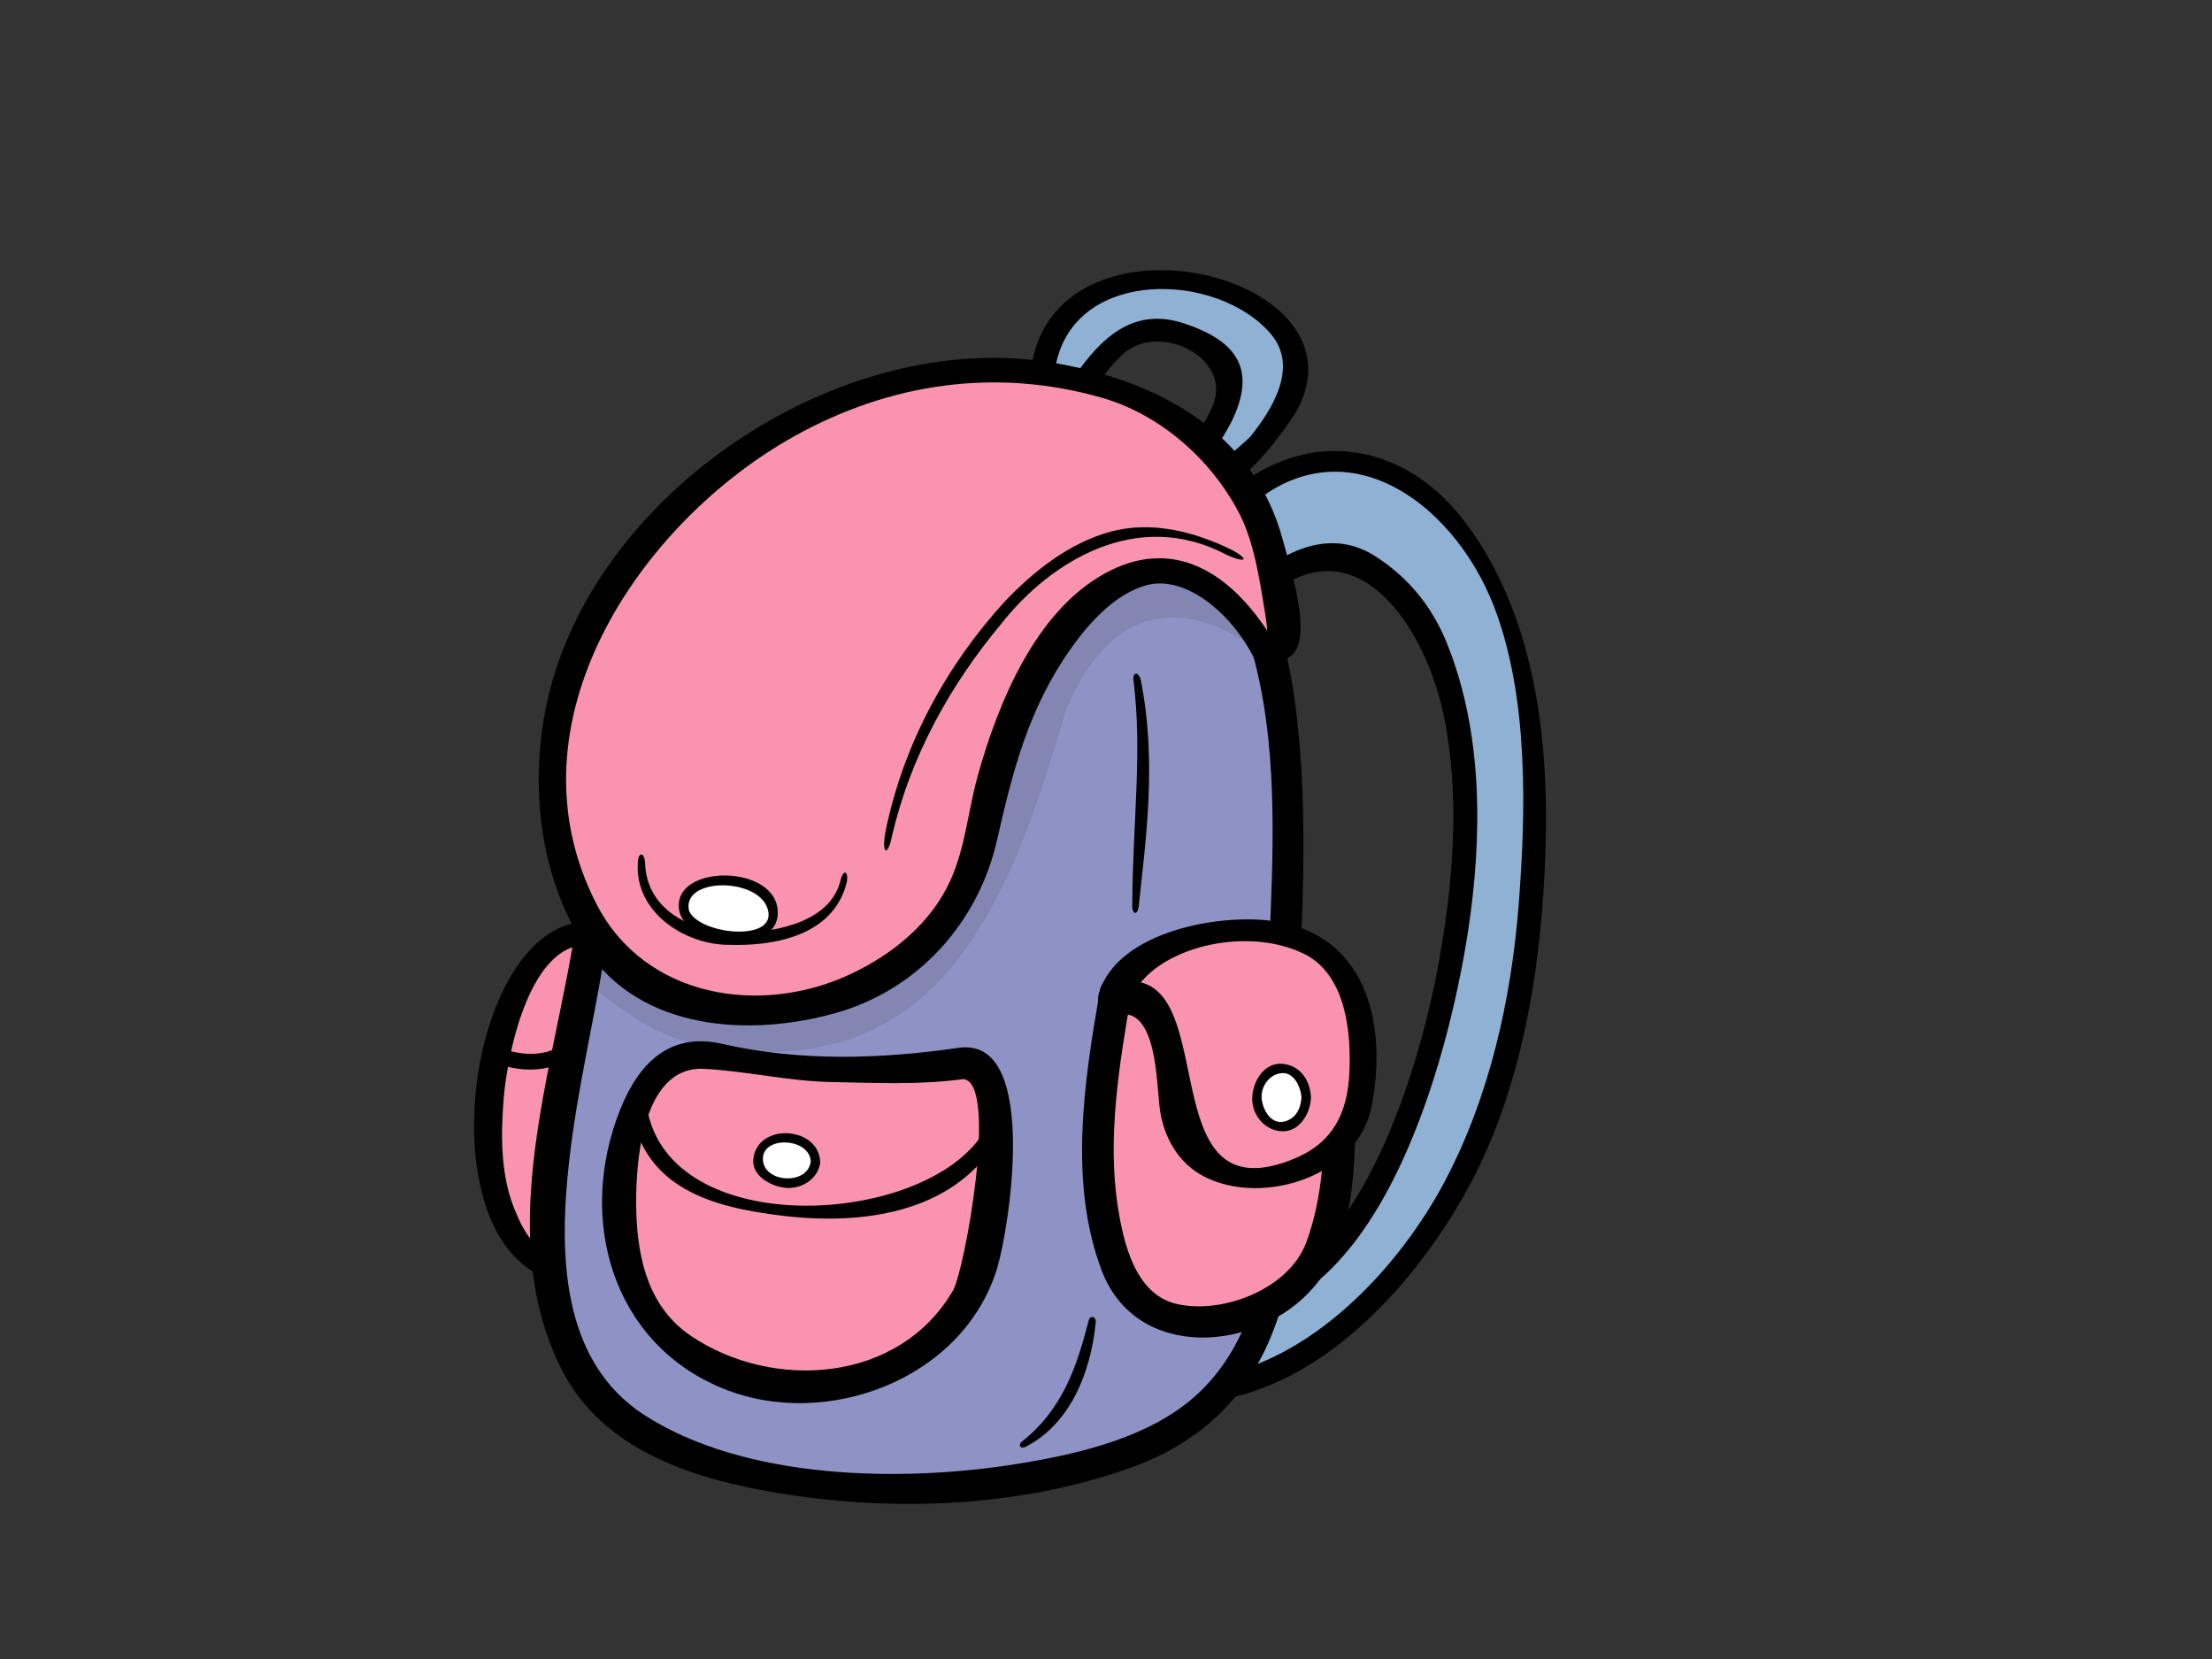 <?xml version="1.0" encoding="utf-8"?>
<!-- Generator: Adobe Illustrator 17.0.0, SVG Export Plug-In . SVG Version: 6.00 Build 0)  -->
<!DOCTYPE svg PUBLIC "-//W3C//DTD SVG 1.1//EN" "http://www.w3.org/Graphics/SVG/1.1/DTD/svg11.dtd">
<svg version="1.1" id="Layer_1" xmlns="http://www.w3.org/2000/svg" xmlns:xlink="http://www.w3.org/1999/xlink" x="0px" y="0px"
	 width="800px" height="600px" viewBox="0 0 800 600" enable-background="new 0 0 800 600" xml:space="preserve">
<rect x="0" y="0" width="800" height="600" fill="#333333" stroke="none"/>
<g>
	<g>
		<path fill="#8FB1D4" d="M377.064,134.634c1.13-23.684,25.809-35.101,50.756-32.991c15.904,1.343,40.929,13.73,41.306,34.055
			c0.182,9.637-24.967,45.184-33.975,34.474c-5.607-6.659,23.134-34.125,3.39-44.556c-30.181-14.947-38.828,1.421-48.504,16.071
			L377.064,134.634z"/>
		<path fill="#8FB1D4" d="M411.944,103.245c-12.091,2.006-34.053,9.626-34.39,24.74c-0.186,8.432,7.54,6.956,7.832,5.634
			c2.349-10.713,9.711-19.284,16.432-22.01c19.077-9.538,57.353-0.386,56.39,24.576c-0.451,11.689-10.616,20.01-14.402,30.566
			c15.081-2.902,26.054-22.507,23.014-37.095c-2.419-11.608-13.916-20.812-24.419-24.837c-7.342-2.815-15.384-2.417-23.122-2.602
			L411.944,103.245z"/>
		<g>
			<path fill="none" d="M377.064,134.634c1.13-23.684,25.809-35.101,50.756-32.991c15.904,1.343,40.929,13.73,41.306,34.055
				c0.182,9.637-24.967,45.184-33.975,34.474c-5.607-6.659,23.134-34.125,3.39-44.556c-30.181-14.947-38.828,1.421-48.504,16.071
				L377.064,134.634z"/>
			<path d="M372.867,133.764c-0.575,1.565-0.225,3.328,1.732,4.391c4.326,2.351,8.647,4.702,12.973,7.053
				c2.008,1.093,4.597,1.064,5.988-1.058c3.867-5.896,7.571-11.664,12.91-16.368c12.747-11.229,38.863,1.291,32.333,18.442
				c-2.893,7.591-11.536,17.273-7.529,25.79c9.113,19.407,35.78-19.22,38.704-25.353C493.266,97.811,380.605,72.514,372.867,133.764
				z M452.061,158.098c0.132-0.157-13.248,12.515-13.314,9.327c-0.093-4.537,4.792-11.088,6.71-15.042
				c9.199-18.973,1.728-29.094-17.104-35.384c-18.502-6.182-30.259,5.376-39.714,19.071c-2.287-1.244-4.574-2.487-6.861-3.729
				c6.655-35.605,58.46-34.268,77.819-11.584C469.953,132.883,459.792,148.496,452.061,158.098z"/>
		</g>
	</g>
	<g>
		<path fill="#8FB1D4" d="M441.764,187.272c33.342-40.318,77.012-17.226,96.317,22.586c28.853,59.479,18.3,172.24-16.184,226.92
			c-17.477,27.72-52.671,64.824-88.059,66.095c-2.85-7.977-3.65-21.55-1.821-30.139c82.192,14.176,133.36-215.965,67.876-264.887
			c-18.878-14.11-38.425-4.558-52.764,13.413L441.764,187.272z"/>
		<path fill="#8FB1D4" d="M450.519,178.628c106.502-66.284,112.086,148.583,96.446,172.79
			c14.526-49.155-9.68-218.219-88.626-162.733L450.519,178.628z"/>
		<g>
			<path fill="none" d="M441.764,187.272c33.342-40.318,77.012-17.226,96.317,22.586c28.853,59.479,18.3,172.24-16.184,226.92
				c-17.477,27.72-52.671,64.824-88.059,66.095c-2.85-7.977-3.65-21.55-1.821-30.139c82.192,14.176,133.36-215.965,67.876-264.887
				c-18.878-14.11-38.425-4.558-52.764,13.413L441.764,187.272z"/>
			<path d="M529.834,188.78c-24.924-32.953-64.63-34.083-91.596-3.972c-1.25,1.398-1.246,2.873-0.578,4.067
				c1.751,11.045,3.498,22.089,5.238,33.134c0.633,4.007,5.444,4.397,7.754,1.72c35.427-41.115,64.245-0.14,71.526,35.188
				c5.999,29.131,3.432,59.995-1.794,89.025c-7.222,40.088-32.449,128.409-87.958,120.509c-2.415-0.342-4.357,1.648-4.69,3.877
				c-1.592,10.625-1.064,20.946,1.875,31.292c0.683,2.419,2.45,3.697,4.974,3.485c41.577-3.459,75.723-40.859,95.106-75.15
				c21.065-37.264,28.007-83.234,29.292-125.4C560.209,266.233,554.808,221.794,529.834,188.78z M549.233,327.42
				c-2.683,34.138-10.542,69.157-26.582,99.604c-16.599,31.511-48.632,65.792-85.5,71.065c-1.51-6.849-1.918-13.703-1.277-20.686
				c62.607,4.397,88.024-94.782,95.044-140.456c5.273-34.363,5.525-72.32-7.882-104.937c-5.362-13.027-14.005-23.454-25.836-30.96
				c-16.743-10.616-34.46-1.039-47.169,11.029c-1.235-7.814-2.469-15.629-3.704-23.443c36.107-38.844,79.008-8.643,94.155,31.115
				C552.84,252.179,551.92,293.333,549.233,327.42z"/>
		</g>
	</g>
	<g>
		<path fill="#F993B0" d="M218.746,338.445c-43.934-14.945-63.127,130.007-5.673,121.317L218.746,338.445z"/>
		<g>
			<path fill="none" d="M218.746,338.445c-43.934-14.945-63.127,130.007-5.673,121.317L218.746,338.445z"/>
			<path d="M220.24,334.413c-53.894-15.339-72.768,136.947-6.418,129.58c1.817-0.202,3.452-2.019,3.533-3.828
				c1.891-40.44,3.782-80.877,5.673-121.315c0.256-5.527-8.302-6.347-8.561-0.81c-1.887,40.385-3.774,80.772-5.661,121.16
				c0.214-4.551-9.758-5.104-13.602-7.929c-4.632-3.413-7.226-9.225-9.296-14.393c-4.916-12.315-4.792-26.743-3.739-39.712
				c1.305-16.1,10.161-61.787,35.089-54.69C222.566,343.986,225.575,335.931,220.24,334.413z"/>
		</g>
	</g>
	<g>
		<path fill="none" d="M179.42,381.436c10.053,4.351,22.886,3.887,29.995-5.333"/>
		<path d="M178.423,384.125c11.707,4.716,24.877,3.683,33.342-6.378c2.38-2.833-2.337-6.096-4.694-3.287
			c-6.787,8.061-17.566,7.954-26.659,4.287C176.97,377.363,175.002,382.747,178.423,384.125L178.423,384.125z"/>
	</g>
	<g>
		<path fill="#8F92C5" d="M216.758,307.705c-1.479,78.65-64.176,199.296,50.908,223.932c48.43,10.371,122.232,10.19,163.556-18.859
			c39.555-27.805,33.392-84.288,32.266-128.318c-1.087-42.241,18.937-189.445-44.019-189.171
			c-47.86,0.21-98.205,43.895-134.832,70.535L216.758,307.705z"/>
		<path opacity="0.45" fill="#74769F" d="M385.704,256.229c17.329-39.859,43.134-37.058,63.014-25.13
			c4.698,3.522,8.69,8.453,12.305,14.134c-5.653-28.735-17.578-50.048-41.554-49.943c-47.86,0.21-98.205,43.895-134.832,70.535
			l-67.879,41.88c-0.295,15.776-0.633,29.7-3.926,47.741c11.823,10.26,25.192,19.591,41.061,22.765
			C341.365,394.116,365.823,323.821,385.704,256.229z"/>
		<g>
			<path fill="none" d="M216.758,307.705c-1.479,78.65-64.176,199.296,50.908,223.932c48.43,10.371,122.232,10.19,163.556-18.859
				c39.555-27.805,33.392-84.288,32.266-128.318c-1.087-42.241,18.937-189.445-44.019-189.171
				c-47.86,0.21-98.205,43.895-134.832,70.535L216.758,307.705z"/>
			<path d="M211.05,307.165c-1.809,60.021-37.069,130.492-7.898,188.152c14.875,29.417,48.015,39.656,78.216,44.649
				c41.476,6.861,86.168,5.23,126.025-8.593c78.763-27.316,59.885-114.45,62.758-180.189c1.398-31.926,2.466-64.072-1.623-95.851
				c-2.776-21.559-9.47-51.29-31.249-61.704c-19.787-9.457-44.093-1.225-63.045,6.545c-29.459,12.087-55.389,32.868-80.604,51.851
				c-24.998,18.807-52.729,34.085-79.33,50.504c-6.213,3.832-1.375,14.239,4.915,10.354c19.853-12.248,39.702-24.499,59.559-36.743
				c32.531-20.074,60.425-46.252,95.067-63.214c16.638-8.144,42.68-18.282,60.393-7.917c12.569,7.35,17.376,24.547,20.424,37.662
				c7.568,32.503,5.712,67.229,4.38,100.309c-1.293,32.06,0.831,64.109-0.676,96.107c-1.083,22.998-6.562,46.039-23.053,62.939
				c-17.022,17.45-44.532,23.738-67.65,27.45c-41.438,6.653-97.999,5.822-134.474-17.616
				c-30.678-19.713-30.942-59.149-27.409-91.375c4.124-37.615,15.543-74.276,16.689-112.235
				C222.683,300.885,211.275,299.78,211.05,307.165z"/>
		</g>
	</g>
	<g>
		<path fill="#F993B0" d="M403.343,359.727c-4.935,28.255-16.06,99.357,15.904,115.516c19.473,9.839,50.43-4.456,58.588-23.996
			c8.018-19.199,7.191-51.572,5.828-72.249c-1.464-22.082-36.511-19.411-54.092-21.599L403.343,359.727z"/>
		<g>
			<path fill="none" d="M403.343,359.727c-4.935,28.255-16.06,99.357,15.904,115.516c19.473,9.839,50.43-4.456,58.588-23.996
				c8.018-19.199,7.191-51.572,5.828-72.249c-1.464-22.082-36.511-19.411-54.092-21.599L403.343,359.727z"/>
			<path d="M397.635,359.182c-5.595,32.394-11.14,68.706,0.811,100.297c12.472,32.967,56.402,29.711,76.725,6.001
				c12.973-15.135,14.32-35.72,15-54.868c0.485-13.489,3.906-38.931-9.171-48.17c-21.445-15.159-53.983-10.548-78.65-8.36
				c-7.362,0.654-5.311,11.936,1.996,11.285c17.729-1.571,33.956-2.091,51.723,0.037c7.04,0.842,14.398,2.549,19.593,7.76
				c4.904,4.92,3.001,19.282,3.141,25.3c0.392,17.028-0.412,34.688-6.345,50.795c-6.302,17.112-30.706,26.272-47.184,22.263
				c-14.844-3.615-19.007-22.363-20.987-35.064c-3.895-24.961,0.505-51.539,4.764-76.193
				C410.317,352.965,398.89,351.96,397.635,359.182z"/>
		</g>
	</g>
	<g>
		<path fill="#F993B0" d="M452.83,230.184c-37.497-58.84-88.004,5.729-97.374,69.782c-4.605,31.498-33.854,68.215-92.054,64.991
			c-66.532-3.693-72.838-89.342-52.08-135.068c21.647-47.679,80.638-86.655,131.834-93.648c26.547-3.625,64.028,2.669,86.315,18.746
			c26.819,19.327,32.371,46.392,34.301,77.282C463.771,232.269,455.431,240.602,452.83,230.184z"/>
		<path fill="#F993B0" d="M296.317,164.611c86.113-43.29,155.935,5.586,166.682,57.948c-2.594-26.838-9.564-50.3-33.528-67.571
			c-22.288-16.077-59.768-22.371-86.315-18.746c-51.195,6.993-110.187,45.969-131.834,93.648
			c-14.34,31.585-15.749,82.205,6.667,111.719C197.976,270.013,228.763,202.141,296.317,164.611z"/>
		<g>
			<path fill="none" d="M452.83,230.184c-37.497-58.84-88.004,5.729-97.374,69.782c-4.605,31.498-33.854,68.215-92.054,64.991
				c-66.532-3.693-72.838-89.342-52.08-135.068c21.647-47.679,80.638-86.655,131.834-93.648
				c26.547-3.625,64.028,2.669,86.315,18.746c26.819,19.327,32.371,46.392,34.301,77.282
				C463.771,232.269,455.431,240.602,452.83,230.184z"/>
			<path d="M463.958,195.336c-10.495-39.475-46.027-58.058-83.733-64.243c-76.682-12.575-166.162,47.417-182.454,123.235
				c-6.403,29.795-2.621,63.195,14.285,88.874c19.57,29.727,59.435,31.964,90.629,23.033c29.568-8.467,51.16-32.75,57.889-62.333
				c5.723-25.161,11.384-47.498,26.489-69.013c6.605-9.402,15.826-19.703,27.013-23.089c14.914-4.521,32.791,11.142,40.451,28.329
				c4.151,8.618,4.496,2.875,12.32-2.92C475.311,230.94,466.14,203.554,463.958,195.336z M399.759,207.293
				c-25.374,13.879-38.848,47.108-46.14,73.296c-3.568,12.782-4.388,25.697-9.94,37.912c-6.95,15.304-20.622,26.415-35.446,33.507
				c-32.989,15.776-74.966,8.814-92.372-24.792c-34.022-65.67,15.679-138.471,71.568-169.538
				c34.592-19.228,72.838-24.732,110.971-13.86c20.913,5.962,39.162,21.872,49.44,41.168c4.469,8.389,6.446,17.889,8.096,27.161
				c0.621,3.51,3.114,17.884,2.077,15.58c-0.272-0.594-0.614-1.068-0.982-1.487C443.029,206,423.184,194.472,399.759,207.293z"/>
		</g>
	</g>
	<g>
		<path fill="#FFFFFF" d="M247.568,329.965c3.72,11.606,38.23,12.697,31.101-3.644C273.529,314.556,243.231,316.389,247.568,329.965
			z"/>
		<g>
			<path fill="none" d="M247.568,329.965c3.72,11.606,38.23,12.697,31.101-3.644C273.529,314.556,243.231,316.389,247.568,329.965z"
				/>
			<path d="M246.019,330.705c4.636,12.095,36.829,14.885,35.218-1.767c-1.643-17.007-39.986-16.228-35.361,1.328
				c0.559,2.126,3.949,1.547,3.39-0.598c-3.343-12.669,26.089-12.582,28.586-0.13c2.283,11.379-25.429,8.296-28.733-0.311
				C248.329,327.16,245.223,328.645,246.019,330.705z"/>
		</g>
	</g>
	<g>
		<path fill="none" d="M232.242,312.155c0.062,31.238,44.901,32.725,64.249,19.63c5.203-3.53,7.649-7.185,9.051-13.161"/>
		<g>
			<g>
				<path d="M304.016,318.265c-3.409,14.654-22.051,18.828-36.654,19.123c-15.011,0.406-33.54-7.094-34.049-25.225
					c-0.221-4.118-2.582-4.157-2.637-0.004c-1.111,17.906,17.213,29.618,33.066,29.556c14.755,0.45,37.543-2.514,42.513-22.643
					C306.964,314.995,305.026,314.234,304.016,318.265z"/>
			</g>
		</g>
	</g>
	<g>
		<path fill="none" d="M321.14,301.747c7.312-39.529,50.081-113.299,97.645-109.329c9.222,0.773,17.453,3.526,25.7,7.713"/>
		<g>
			<g>
				<path d="M445.196,198.734c-13.035-6.37-28.582-10.499-43.686-6.418c-14.91,4.172-27.444,14.056-38.083,25.171
					c-20.82,22.81-36.902,51.57-43.328,84.047c-1.215,7.715,1.087,8.22,2.578,0.501c6.648-28.453,20.894-54.235,39.659-76.707
					c17.706-22.357,49.025-41.766,81.318-24.658C450.752,203.871,452.177,202.38,445.196,198.734z"/>
			</g>
		</g>
	</g>
	<g>
		<path fill="#F993B0" d="M402.757,361.385c24.198-8.249,19.259,39.733,24.746,47.848c13.019,25.139,48.799,14.194,59.52-1.025
			c6.321-8.979,6.873-39.766,1.545-49.199c-12.942-22.919-29.716-22.371-55.839-17.694
			C406.609,345.992,402.757,361.385,402.757,361.385z"/>
		<path fill="#F993B0" d="M488.567,359.009c-12.942-22.919-29.716-22.371-55.839-17.694c-26.12,4.677-29.972,20.071-29.972,20.071
			c4.83-1.647,8.488-1.027,11.311,1.045c14.708-12.759,42.276-23.258,60.133-8.973c16.914,14.095,11.555,35.928,7.572,58.674
			c0.971-1.006,4.504-2.866,5.25-3.922C493.343,399.229,493.895,368.442,488.567,359.009z"/>
		<g>
			<path fill="none" d="M402.757,361.385c24.198-8.249,19.259,39.733,24.746,47.848c13.019,25.139,48.799,14.194,59.52-1.025
				c6.321-8.979,6.873-39.766,1.545-49.199c-12.942-22.919-29.716-22.371-55.839-17.694
				C406.609,345.992,402.757,361.385,402.757,361.385z"/>
			<path d="M462.649,333.462c-19.736-3.667-58.572,2.897-65.27,25.936c-0.404,1.396-0.299,2.663,0.128,3.759
				c0.594,2.526,2.648,4.531,5.801,3.943c0.501,0.006,0.994-0.078,1.472-0.21c13.707-2.227,13.454,24.777,14.654,33.948
				c1.344,10.278,6.655,19.937,16.246,24.781c21.158,10.687,55.319-0.223,60.316-25.223
				C501.66,372.044,495.258,339.519,462.649,333.462z M488.028,388c-0.702,14.93-6.244,25.388-19.915,31.04
				c-49.49,20.464-28.453-57.124-55.517-63.75c11.811-14.293,41.053-19.845,60.068-9.795
				C486.909,353.464,488.703,373.748,488.028,388z"/>
		</g>
	</g>
	<g>
		<path fill="#FFFFFF" d="M472.418,396.939c0,5.789-3.991,10.484-8.899,10.484c-4.931,0-8.915-4.695-8.915-10.484
			c0-5.791,3.984-10.489,8.915-10.489C468.427,386.449,472.418,391.147,472.418,396.939z"/>
		<g>
			<path fill="none" d="M472.418,396.939c0,5.789-3.991,10.484-8.899,10.484c-4.931,0-8.915-4.695-8.915-10.484
				c0-5.791,3.984-10.489,8.915-10.489C468.427,386.449,472.418,391.147,472.418,396.939z"/>
			<path d="M470.706,396.775c-0.202,4.135-2.104,7.987-6.453,8.884c-4.593,0.946-7.35-4.1-7.898-7.797
				c-0.637-4.306,2.163-8.773,6.418-9.653c5.164-1.06,7.75,5.003,7.948,9.028c0.113,2.211,3.495,1.586,3.39-0.598
				c-0.299-6.042-4.081-11.468-10.429-11.901c-6.578-0.447-10.515,6.354-10.794,12.037c-0.299,6.189,4.244,11.936,10.46,12.359
				c6.57,0.445,10.499-6.358,10.783-12.035C474.24,394.89,470.811,394.562,470.706,396.775z"/>
		</g>
	</g>
	<g>
		<path fill="#F993B0" d="M348.552,384.492c-17.015,2.588-42.816,5.153-68.932,2.661c-16.56-1.584-32.096-12.182-43.666,3.728
			c-12.247,16.852-14.207,51.937-8.309,71.233c9.358,30.649,48.411,44.045,76.911,38.492c24.384-4.749,49.906-27.735,51.393-48.444
			C357.429,431.455,365.567,381.902,348.552,384.492z"/>
		<path fill="#F993B0" d="M359.009,412.557c0.497-6.762,1.51-29.886-10.457-28.065c-17.011,2.588-42.808,5.153-68.924,2.661
			c-26.765-2.551-40.059-9.917-51.463,20.036c15.124-21.558,35.901-10.678,58.654-8.579c18.397,1.695,39.189-5.019,57.054-0.54
			C352.357,400.198,353.732,405.999,359.009,412.557z"/>
		<g>
			<path fill="none" d="M348.552,384.492c-17.015,2.588-42.816,5.153-68.932,2.661c-16.56-1.584-32.096-12.182-43.666,3.728
				c-12.247,16.852-14.207,51.937-8.309,71.233c9.358,30.649,48.411,44.045,76.911,38.492c24.384-4.749,49.906-27.735,51.393-48.444
				C357.429,431.455,365.567,381.902,348.552,384.492z"/>
			<path d="M349.096,378.786c-0.054,0-0.101,0.016-0.155,0.017c-0.439-0.033-0.897-0.025-1.382,0.045
				c-29.152,4.215-57.78,5.182-86.587-1.355c-18.743-4.254-29.906,7.065-36.522,23.425c-15.997,39.545-3.289,84.727,36.899,101.204
				c37.497,15.366,87.158-3.355,99.299-43.505C364.95,444.398,375.414,378.507,349.096,378.786z M344.681,466.705
				c-19.453,33.546-65.154,36.39-94.733,16.485c-14.968-10.074-19.142-26.887-19.787-43.833
				c-0.59-15.867,1.114-53.958,24.435-52.795c15.023,0.749,30.733,4.498,46.159,4.774c16.114,0.289,31.781,1.097,47.693-1.068
				C361.257,391.673,348.836,459.549,344.681,466.705z"/>
		</g>
	</g>
	<g>
		<path fill="none" d="M231.139,401.089c2.935,27.392,27.623,32.998,51.879,35.718c18.579,2.089,47.289,0.856,62.91-11.297
			c4.368-3.401,9.354-9.224,12.041-14.151"/>
		<path d="M228.317,401.584c4.733,28.193,29.187,35.016,54.433,38.077c28.543,3.462,61.147-0.582,77.559-26.662
			c1.965-3.118-2.718-6.42-4.69-3.285c-21.437,34.053-113.557,39.19-121.657-9.127C233.349,396.944,227.711,397.942,228.317,401.584
			L228.317,401.584z"/>
	</g>
	<g>
		<path fill="none" d="M395.24,478.016c0,0-5.219,34.835-25.068,43.868"/>
		<g>
			<g>
				<path d="M370.824,523.311c16.059-8.142,23.701-26.697,25.468-45.13c0.116-2.227-2.209-2.598-2.605-0.396
					c-4.1,15.762-9.063,31.558-23.74,43.28C368.079,522.274,368.747,524.169,370.824,523.311z"/>
			</g>
		</g>
	</g>
	<g>
		<path fill="none" d="M411.532,246.149c5.009,25.695-1.254,81.469-1.254,81.469"/>
		<g>
			<g>
				<path d="M411.835,327.793c2.718-25.495,6.527-52.721,0.749-81.838c-0.87-3.366-3.196-2.947-2.59,0.497
					c3.157,25.792-0.303,50.483-0.505,80.852C409.385,330.777,411.373,331.266,411.835,327.793z"/>
			</g>
		</g>
	</g>
	<g>
		<path fill="#FFFFFF" d="M294.923,420.4c-0.33,4.512-5.215,7.853-10.93,7.447c-5.727-0.394-10.107-4.378-9.793-8.892
			c0.318-4.514,5.215-7.851,10.93-7.451C290.85,411.901,295.222,415.887,294.923,420.4z"/>
		<g>
			<path fill="none" d="M294.923,420.4c-0.33,4.512-5.215,7.853-10.93,7.447c-5.727-0.394-10.107-4.378-9.793-8.892
				c0.318-4.514,5.215-7.851,10.93-7.451C290.85,411.901,295.222,415.887,294.923,420.4z"/>
			<path d="M293.207,420.239c-1.25,8.577-17.267,7.562-17.298-1.12C275.882,410.53,293.164,411.565,293.207,420.239
				c0.012,2.197,3.437,2.537,3.421,0.324c-0.062-13.113-22.256-14.776-24.139-1.771c-0.92,6.345,6.127,10.167,11.342,10.769
				c5.886,0.674,11.928-2.999,12.798-8.998C296.954,418.364,293.525,418.057,293.207,420.239z"/>
		</g>
	</g>
</g>
</svg>
